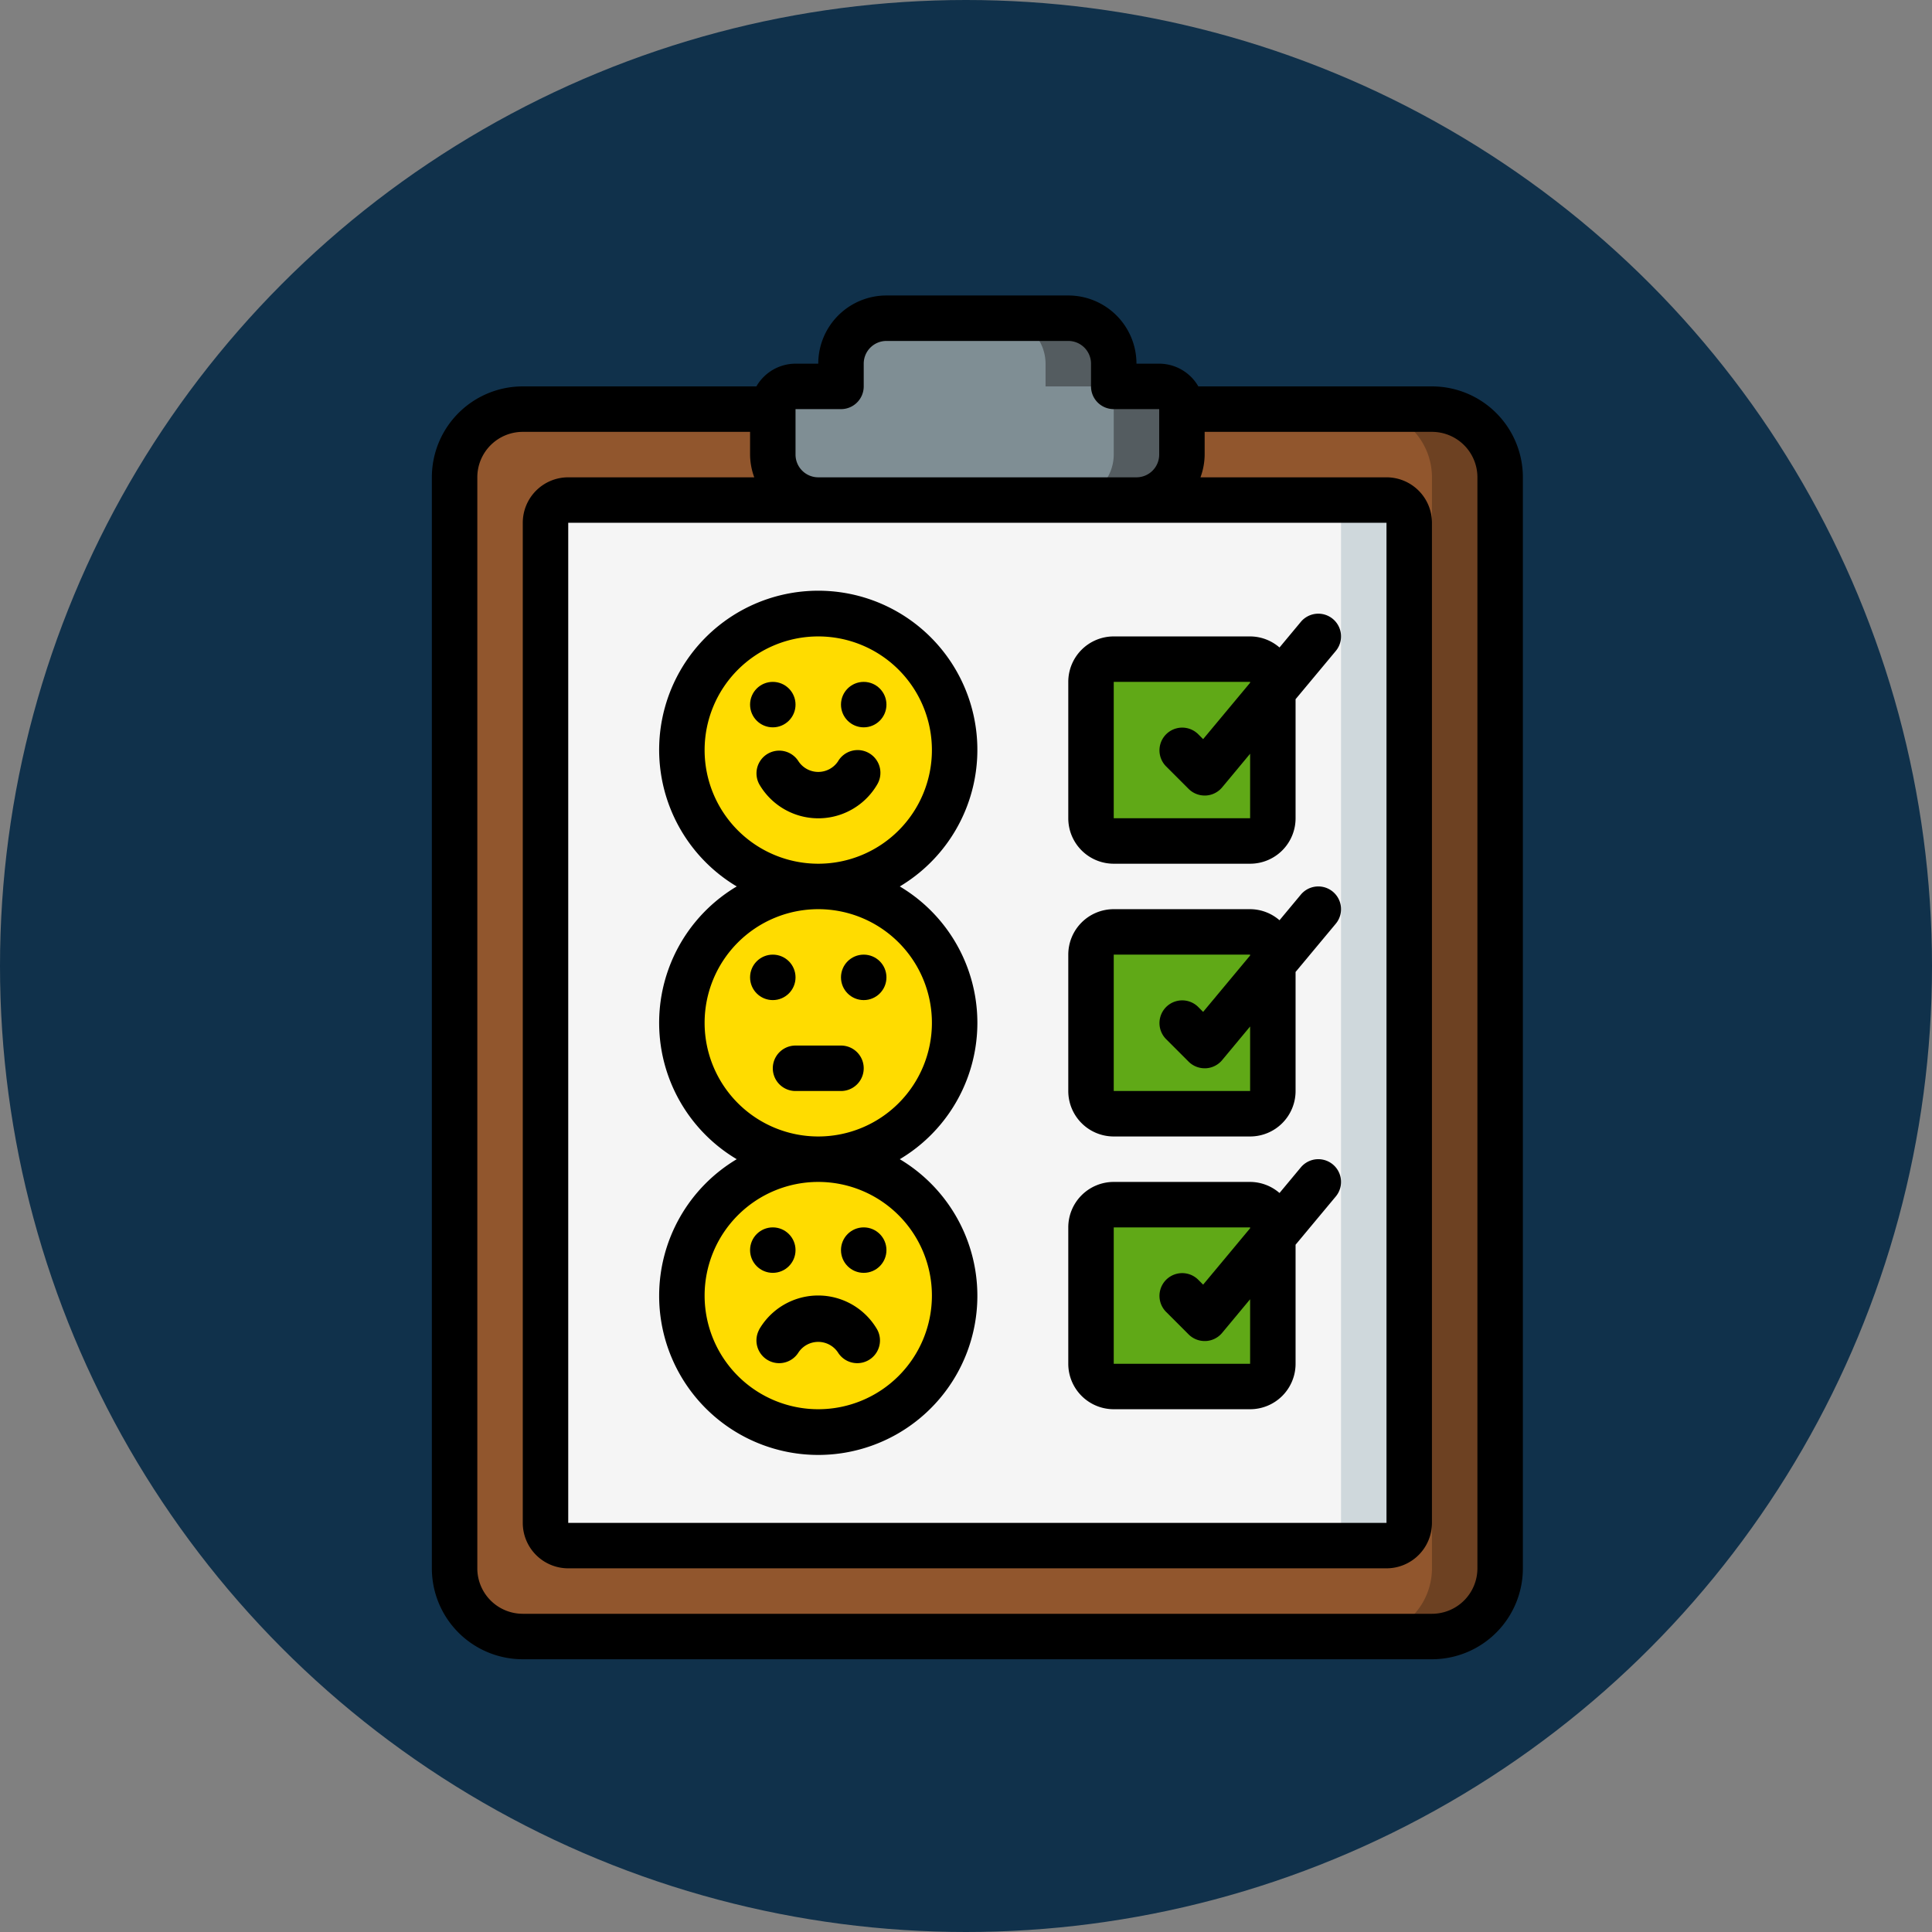 <svg xmlns="http://www.w3.org/2000/svg" width="85" height="85" viewBox="0 0 85 85">
  <rect x="0" y="0" width="85" height="85" fill="#808080" stroke="none"/>
  <g id="_1" data-name="1" transform="translate(-179.848 -411)">
    <circle id="Elipse_11540" data-name="Elipse 11540" cx="42.5" cy="42.5" r="42.5" transform="translate(179.848 411)" fill="#10314b"/>
    <g id="Page-1" transform="translate(198.848 424)">
      <g id="_054---Satisfaction-Survey" data-name="054---Satisfaction-Survey">
        <path id="Path" d="M33,5H44a3,3,0,0,1,3,3V56a3,3,0,0,1-3,3H4a3,3,0,0,1-3-3V8A3,3,0,0,1,4,5Z" fill="#91562d" fill-rule="evenodd"/>
        <path id="Path-2" data-name="Path" d="M44,5H41a3,3,0,0,1,3,3V56a3,3,0,0,1-3,3h3a3,3,0,0,0,3-3V8A3,3,0,0,0,44,5Z" fill="#6d4122" fill-rule="evenodd"/>
        <rect id="Rectangle" width="46" height="38" rx="1" transform="translate(43 9) rotate(90)" fill="#f5f5f5"/>
        <path id="Path-3" data-name="Path" d="M42,9H39a1,1,0,0,1,1,1V54a1,1,0,0,1-1,1h3a1,1,0,0,0,1-1V10A1,1,0,0,0,42,9Z" fill="#cfd8dc" fill-rule="evenodd"/>
        <circle id="Oval" cx="6" cy="6" r="6" transform="translate(11 26)" fill="#ffdc00"/>
        <circle id="Oval-2" data-name="Oval" cx="6" cy="6" r="6" transform="translate(11 14)" fill="#ffdc00"/>
        <circle id="Oval-3" data-name="Oval" cx="6" cy="6" r="6" transform="translate(11 38)" fill="#ffdc00"/>
        <rect id="Rectangle-2" data-name="Rectangle" width="8" height="8" rx="1" transform="translate(29 16)" fill="#60a917"/>
        <rect id="Rectangle-3" data-name="Rectangle" width="8" height="8" rx="1" transform="translate(29 28)" fill="#60a917"/>
        <rect id="Rectangle-4" data-name="Rectangle" width="8" height="8" rx="1" transform="translate(29 40)" fill="#60a917"/>
        <path id="Path-4" data-name="Path" d="M33,5V7a2.006,2.006,0,0,1-2,2H17a2.006,2.006,0,0,1-2-2V5a1,1,0,0,1,1-1h2V3a2.006,2.006,0,0,1,2-2h8a2.006,2.006,0,0,1,2,2V4h2A1,1,0,0,1,33,5Z" fill="#7f8e94" fill-rule="evenodd"/>
        <path id="Path-5" data-name="Path" d="M32,4H30V3a2.006,2.006,0,0,0-2-2H25a2.006,2.006,0,0,1,2,2V4h2a1,1,0,0,1,1,1V7a2.006,2.006,0,0,1-2,2h3a2.006,2.006,0,0,0,2-2V5A1,1,0,0,0,32,4Z" fill="#545c60" fill-rule="evenodd"/>
        <g id="Grupo_1107461" data-name="Grupo 1107461">
          <path id="Shape" d="M44,60a4,4,0,0,0,4-4V8a4,4,0,0,0-4-4H33.722A1.993,1.993,0,0,0,32,3H31a3,3,0,0,0-3-3H20a3,3,0,0,0-3,3H16a1.993,1.993,0,0,0-1.722,1H4A4,4,0,0,0,0,8V56a4,4,0,0,0,4,4ZM17,10H42V54H6V10Zm1-5a1,1,0,0,0,1-1V3a1,1,0,0,1,1-1h8a1,1,0,0,1,1,1V4a1,1,0,0,0,1,1h2V7a1,1,0,0,1-1,1H17a1,1,0,0,1-1-1V5ZM2,56V8A2,2,0,0,1,4,6H14V7a2.966,2.966,0,0,0,.184,1H6a2,2,0,0,0-2,2V54a2,2,0,0,0,2,2H42a2,2,0,0,0,2-2V10a2,2,0,0,0-2-2H33.816A2.966,2.966,0,0,0,34,7V6H44a2,2,0,0,1,2,2V56a2,2,0,0,1-2,2H4A2,2,0,0,1,2,56Z"/>
          <circle id="Oval-4" data-name="Oval" cx="1" cy="1" r="1" transform="translate(14 29)"/>
          <circle id="Oval-5" data-name="Oval" cx="1" cy="1" r="1" transform="translate(18 29)"/>
          <circle id="Oval-6" data-name="Oval" cx="1" cy="1" r="1" transform="translate(14 17)"/>
          <circle id="Oval-7" data-name="Oval" cx="1" cy="1" r="1" transform="translate(18 17)"/>
          <circle id="Oval-8" data-name="Oval" cx="1" cy="1" r="1" transform="translate(14 41)"/>
          <circle id="Oval-9" data-name="Oval" cx="1" cy="1" r="1" transform="translate(18 41)"/>
          <path id="Path-6" data-name="Path" d="M18,33H16a1,1,0,0,0,0,2h2a1,1,0,0,0,0-2Z" fill-rule="evenodd"/>
          <path id="Shape-2" data-name="Shape" d="M10,44a7,7,0,1,0,10.587-6,6.98,6.98,0,0,0,0-12,7,7,0,1,0-7.174,0,6.98,6.98,0,0,0,0,12A7,7,0,0,0,10,44Zm2-24a5,5,0,1,1,5,5A5,5,0,0,1,12,20Zm0,12a5,5,0,1,1,5,5A5,5,0,0,1,12,32ZM22,44a5,5,0,1,1-5-5A5,5,0,0,1,22,44Z"/>
          <path id="Shape-3" data-name="Shape" d="M30,25h6a2,2,0,0,0,2-2V17.762l1.768-2.121a1,1,0,0,0-1.536-1.282l-.939,1.128A1.985,1.985,0,0,0,36,15H30a2,2,0,0,0-2,2v6a2,2,0,0,0,2,2Zm0-8h6v.038l-2.067,2.481-.226-.226a1,1,0,0,0-1.414,1.414l1,1A1,1,0,0,0,34,22h.045a1,1,0,0,0,.723-.358L36,20.161V23H30Z"/>
          <path id="Shape-4" data-name="Shape" d="M30,37h6a2,2,0,0,0,2-2V29.762l1.768-2.121a1,1,0,1,0-1.536-1.282l-.939,1.128A1.985,1.985,0,0,0,36,27H30a2,2,0,0,0-2,2v6a2,2,0,0,0,2,2Zm0-8h6v.038l-2.067,2.481-.226-.226a1,1,0,0,0-1.414,1.414l1,1A1,1,0,0,0,34,34h.045a1,1,0,0,0,.723-.358L36,32.161V35H30Z"/>
          <path id="Shape-5" data-name="Shape" d="M30,49h6a2,2,0,0,0,2-2V41.762l1.768-2.121a1,1,0,1,0-1.536-1.282l-.939,1.128A1.985,1.985,0,0,0,36,39H30a2,2,0,0,0-2,2v6a2,2,0,0,0,2,2Zm0-8h6v.038l-2.067,2.481-.226-.226a1,1,0,0,0-1.414,1.414l1,1A1,1,0,0,0,34,46h.045a1,1,0,0,0,.723-.358L36,44.161V47H30Z"/>
          <path id="Path-7" data-name="Path" d="M14.4,45.5a1,1,0,0,0,1.731,1,1.044,1.044,0,0,1,1.734,0,1,1,0,0,0,1.731-1,3,3,0,0,0-5.2,0Z" fill-rule="evenodd"/>
          <path id="Path-8" data-name="Path" d="M19.234,20.135a1,1,0,0,0-1.367.364,1.044,1.044,0,0,1-1.734,0,1,1,0,0,0-1.731,1,3,3,0,0,0,5.2,0,1,1,0,0,0-.368-1.364Z" fill-rule="evenodd"/>
        </g>
      </g>
    </g>
  </g>
</svg>
